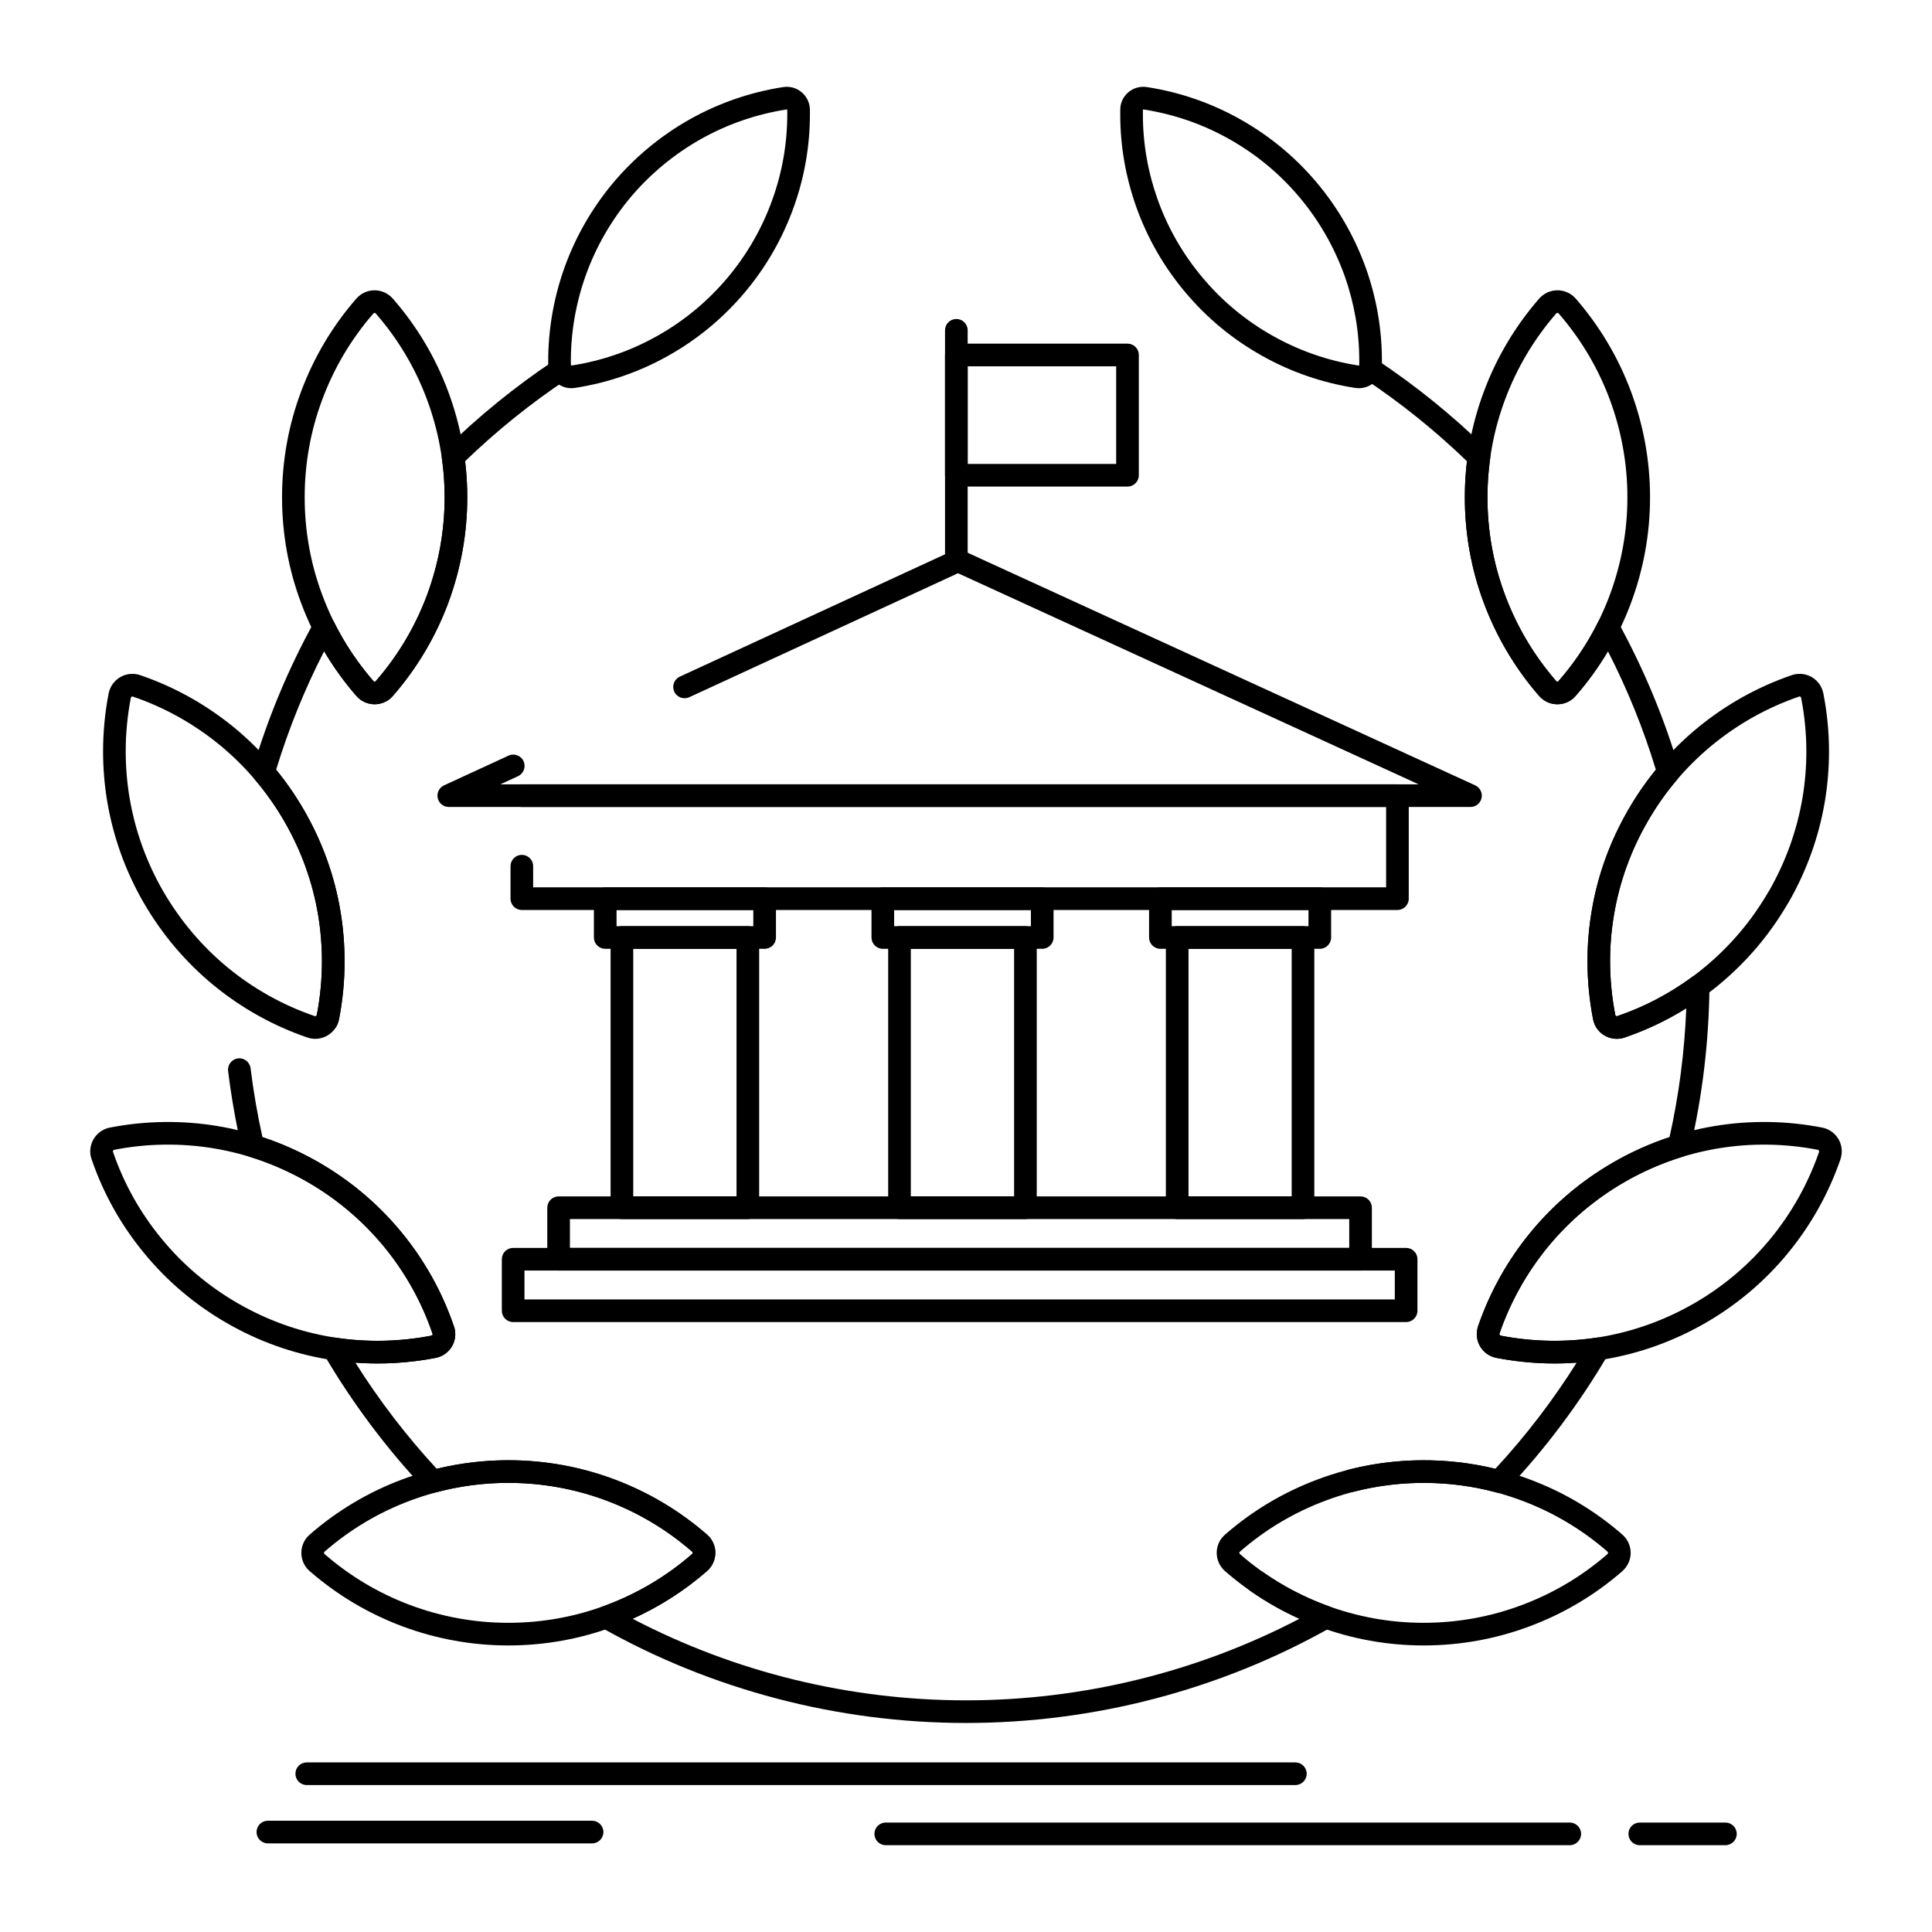 <svg height='100px' width='100px'  fill="#000000" xmlns="http://www.w3.org/2000/svg" xmlns:xlink="http://www.w3.org/1999/xlink" version="1.1" x="0px" y="0px" viewBox="0 0 512 512" style="enable-background:new 0 0 512 512;" xml:space="preserve"><g><g><g><g><path d="M370.336,241.155H138.292c-1.657,0-3-1.343-3-3v-8.609c0-1.657,1.343-3,3-3s3,1.343,3,3v5.609h226.044v-21.302H138.292      c-1.657,0-3-1.343-3-3s1.343-3,3-3h232.044c1.657,0,3,1.343,3,3v27.302C373.336,239.812,371.993,241.155,370.336,241.155z"></path></g><g><path d="M360.56,336.709H148.036c-1.657,0-3-1.343-3-3v-13.65c0-1.657,1.343-3,3-3H360.56c1.657,0,3,1.343,3,3v13.65      C363.56,335.366,362.217,336.709,360.56,336.709z M151.036,330.709H357.56v-7.65H151.036V330.709z"></path></g><g><path d="M198.186,323.059h-33.371c-1.657,0-3-1.343-3-3v-71.615c0-1.657,1.343-3,3-3h33.371c1.657,0,3,1.343,3,3v71.615      C201.186,321.716,199.843,323.059,198.186,323.059z M167.815,317.059h27.371v-65.615h-27.371V317.059z"></path></g><g><path d="M271.747,323.059h-33.372c-1.657,0-3-1.343-3-3v-71.615c0-1.657,1.343-3,3-3h33.372c1.657,0,3,1.343,3,3v71.615      C274.747,321.716,273.404,323.059,271.747,323.059z M241.375,317.059h27.372v-65.615h-27.372V317.059z"></path></g><g><path d="M389.698,213.854H118.929c-1.409,0-2.628-0.98-2.93-2.357c-0.302-1.376,0.395-2.777,1.674-3.368l17.092-7.88      c1.504-0.696,3.287-0.037,3.98,1.468s0.037,3.287-1.468,3.98l-4.677,2.156h243.35l-122.069-55.942      c-25.883,11.945-48.635,22.441-71.213,32.854c-1.503,0.694-3.286,0.037-3.98-1.468c-0.694-1.504-0.037-3.287,1.468-3.98      c22.941-10.581,46.061-21.247,72.464-33.433c0.796-0.366,1.711-0.368,2.507-0.003l135.821,62.244      c1.282,0.587,1.981,1.989,1.681,3.367S391.108,213.854,389.698,213.854z"></path></g><g><path d="M276.2,251.443h-42.246c-1.657,0-3-1.343-3-3v-10.288c0-1.657,1.343-3,3-3H276.2c1.657,0,3,1.343,3,3v10.288      C279.2,250.1,277.857,251.443,276.2,251.443z M236.955,245.443H273.2v-4.288h-36.246V245.443z"></path></g><g><path d="M349.759,251.443h-42.243c-1.657,0-3-1.343-3-3v-10.288c0-1.657,1.343-3,3-3h42.243c1.657,0,3,1.343,3,3v10.288      C352.759,250.1,351.416,251.443,349.759,251.443z M310.516,245.443h36.243v-4.288h-36.243V245.443z"></path></g><g><path d="M202.638,251.443h-42.244c-1.657,0-3-1.343-3-3v-10.288c0-1.657,1.343-3,3-3h42.244c1.657,0,3,1.343,3,3v10.288      C205.638,250.1,204.295,251.443,202.638,251.443z M163.394,245.443h36.244v-4.288h-36.244V245.443z"></path></g><g><path d="M345.308,323.059h-33.342c-1.657,0-3-1.343-3-3v-71.615c0-1.657,1.343-3,3-3h33.342c1.657,0,3,1.343,3,3v71.615      C348.308,321.716,346.965,323.059,345.308,323.059z M314.966,317.059h27.342v-65.615h-27.342V317.059z"></path></g><g><path d="M372.639,350.359h-236.65c-1.657,0-3-1.343-3-3c0-0.102,0.005-0.201,0.015-0.3c-0.01-0.1-0.015-0.199-0.015-0.301      v-13.05c0-1.657,1.343-3,3-3h236.65c1.657,0,3,1.343,3,3v13.65C375.639,349.017,374.296,350.359,372.639,350.359z       M138.989,344.359h230.65v-7.65h-230.65V344.359z"></path></g><g><path d="M253.442,151.609c-1.657,0-3-1.343-3-3V87.533c0-1.657,1.343-3,3-3s3,1.343,3,3v61.076      C256.442,150.266,255.099,151.609,253.442,151.609z"></path></g><g><path d="M298.799,128.947h-45.357c-1.657,0-3-1.343-3-3V94.07c0-1.657,1.343-3,3-3h45.357c1.657,0,3,1.343,3,3v31.877      C301.799,127.604,300.456,128.947,298.799,128.947z M256.442,122.947h39.357V97.07h-39.357V122.947z"></path></g><g><path d="M134.712,436.06c-9.619,0-19.074-1.708-28.101-5.076c-9.005-3.376-17.241-8.278-24.484-14.57      c-0.039-0.034-0.077-0.068-0.115-0.104l-0.404-0.39c-0.067-0.065-0.132-0.134-0.193-0.205c-1.002-1.167-1.555-2.656-1.555-4.193      c0-1.855,0.804-3.618,2.206-4.835c7.283-6.345,15.542-11.269,24.544-14.633c9.025-3.368,18.48-5.076,28.102-5.076      c9.655,0,19.111,1.708,28.104,5.077c9.002,3.376,17.238,8.277,24.48,14.569c0.036,0.031,0.071,0.063,0.106,0.097l0.406,0.389      c0.063,0.06,0.123,0.122,0.179,0.188c1.024,1.165,1.588,2.659,1.588,4.207c0,1.855-0.807,3.622-2.213,4.847      c-7.258,6.319-15.516,11.242-24.545,14.632C153.82,434.352,144.365,436.06,134.712,436.06z M86.121,411.934      c6.688,5.798,14.289,10.316,22.593,13.431c8.349,3.115,17.098,4.695,25.999,4.695c8.932,0,17.679-1.58,26-4.696      c8.354-3.136,15.995-7.691,22.711-13.539c0.127-0.11,0.153-0.235,0.153-0.321c0-0.085-0.027-0.148-0.053-0.19l-0.216-0.207      c-6.688-5.799-14.29-10.318-22.596-13.434c-8.317-3.115-17.064-4.695-25.999-4.695c-8.903,0-17.652,1.58-26.003,4.697      c-8.324,3.11-15.963,7.666-22.705,13.538c-0.096,0.084-0.144,0.187-0.144,0.309c0,0.059,0.012,0.14,0.061,0.222L86.121,411.934z      "></path></g><g><path d="M83.542,275.301c-0.703,0-1.398-0.115-2.066-0.344c-9.084-3.104-17.484-7.794-24.968-13.938      c-7.333-6.057-13.501-13.333-18.338-21.634l-0.075-0.124c-4.842-8.383-8.094-17.429-9.692-26.93      c-0.723-4.358-1.089-8.802-1.089-13.215c0-5.146,0.496-10.312,1.475-15.356c0.015-0.075,0.032-0.15,0.053-0.224l0.124-0.451      c0.019-0.067,0.039-0.133,0.063-0.199c0.905-2.576,3.34-4.306,6.061-4.306c0.705,0,1.401,0.116,2.07,0.346      c9.081,3.103,17.481,7.792,24.964,13.935c7.39,6.099,13.59,13.437,18.436,21.815c4.861,8.419,8.115,17.457,9.671,26.866      c0.722,4.359,1.088,8.808,1.088,13.223c0,5.147-0.497,10.314-1.476,15.357c-0.015,0.077-0.033,0.153-0.054,0.229l-0.125,0.451      c-0.018,0.064-0.038,0.129-0.06,0.192C88.699,273.57,86.264,275.301,83.542,275.301z M34.657,185.015      c-0.891,4.633-1.343,9.377-1.343,14.102c0,4.085,0.339,8.199,1.007,12.227c1.478,8.786,4.488,17.157,8.945,24.875l0.069,0.113      c4.5,7.72,10.208,14.457,16.988,20.057c6.919,5.681,14.691,10.02,23.093,12.891c0.169,0.059,0.396,0.001,0.504-0.222      l0.054-0.194c0.892-4.631,1.344-9.373,1.344-14.099c0-4.087-0.339-8.207-1.007-12.243c-1.439-8.695-4.449-17.053-8.947-24.844      c-4.485-7.755-10.223-14.547-17.054-20.184c-6.92-5.682-14.692-10.021-23.094-12.891c-0.185-0.064-0.396,0-0.506,0.221      L34.657,185.015z"></path></g><g><path d="M100.032,361.336c-4.396,0-8.813-0.366-13.131-1.088c-9.455-1.575-18.497-4.828-26.875-9.668      c-8.421-4.865-15.756-11.074-21.803-18.456c-6.126-7.41-10.817-15.78-13.933-24.867c-0.012-0.035-0.023-0.07-0.034-0.105      l-0.155-0.514c-0.032-0.105-0.058-0.213-0.078-0.322c-0.072-0.388-0.108-0.782-0.108-1.174c0-3.075,2.184-5.731,5.193-6.317      c9.369-1.836,19.162-1.977,28.587-0.402c9.445,1.574,18.487,4.827,26.873,9.667c8.353,4.826,15.686,11.028,21.796,18.435      c6.118,7.436,10.796,15.809,13.909,24.891c0.011,0.033,0.022,0.066,0.032,0.1l0.156,0.514c0.033,0.108,0.06,0.219,0.081,0.33      c0.072,0.392,0.108,0.79,0.108,1.185c0,3.07-2.171,5.722-5.162,6.303C110.385,360.835,105.186,361.336,100.032,361.336z       M29.983,305.361c2.881,8.381,7.212,16.103,12.873,22.95c5.595,6.831,12.379,12.571,20.171,17.073      c7.753,4.479,16.118,7.488,24.862,8.945c8.682,1.45,17.705,1.322,26.456-0.375c0.2-0.039,0.306-0.237,0.306-0.413h0l-0.07-0.231      c-2.879-8.381-7.201-16.109-12.847-22.972c-5.65-6.85-12.436-12.588-20.166-17.054c-7.76-4.479-16.125-7.489-24.86-8.945      c-8.719-1.457-17.776-1.328-26.449,0.374c-0.214,0.041-0.34,0.244-0.344,0.42L29.983,305.361z"></path></g><g><path d="M377.277,436.06c-9.631,0-19.075-1.708-28.072-5.077c-9.043-3.384-17.313-8.307-24.576-14.633      c-1.398-1.242-2.187-2.996-2.187-4.834c0-1.553,0.564-3.051,1.589-4.218c0.058-0.065,0.118-0.129,0.181-0.189l0.406-0.389      c0.033-0.031,0.067-0.063,0.102-0.092c7.212-6.295,15.451-11.198,24.487-14.575c8.992-3.368,18.437-5.076,28.07-5.076      c9.655,0,19.111,1.708,28.104,5.077c9.011,3.355,17.281,8.279,24.576,14.635c1.397,1.241,2.187,2.996,2.187,4.833      c0,1.555-0.565,3.053-1.593,4.22c-0.028,0.032-0.058,0.064-0.088,0.095l-0.374,0.39c-0.063,0.065-0.128,0.128-0.196,0.188      c-7.252,6.3-15.5,11.202-24.515,14.57C396.386,434.352,386.93,436.06,377.277,436.06z M328.499,411.312      c-0.028,0.045-0.057,0.112-0.057,0.204c0,0.073,0.02,0.214,0.149,0.329c6.697,5.832,14.349,10.388,22.717,13.519      c8.322,3.116,17.059,4.696,25.969,4.696c8.932,0,17.679-1.58,26-4.696c8.3-3.101,15.896-7.606,22.579-13.392l0.215-0.224      c0.03-0.041,0.073-0.115,0.073-0.227c0-0.073-0.02-0.213-0.15-0.329c-6.726-5.858-14.375-10.413-22.712-13.518      c-8.323-3.118-17.071-4.698-26.005-4.698c-8.912,0-17.649,1.58-25.968,4.696c-8.339,3.115-15.939,7.634-22.594,13.431      L328.499,411.312z"></path></g><g><path d="M428.476,275.301c-2.766,0-5.206-1.749-6.073-4.352c-0.017-0.051-0.032-0.102-0.046-0.153l-0.124-0.451      c-0.021-0.073-0.038-0.147-0.053-0.223c-0.987-5.085-1.488-10.271-1.488-15.415c0-4.414,0.37-8.846,1.102-13.175      c1.555-9.399,4.809-18.437,9.669-26.854c4.784-8.328,10.986-15.668,18.43-21.812c7.481-6.142,15.869-10.83,24.938-13.94      c0.688-0.231,1.385-0.346,2.087-0.346c2.757,0,5.192,1.749,6.061,4.352c0.017,0.049,0.031,0.099,0.045,0.148l0.125,0.451      c0.021,0.072,0.038,0.146,0.053,0.22c0.998,5.057,1.505,10.245,1.505,15.421c0,4.392-0.365,8.818-1.086,13.154      c-1.585,9.426-4.836,18.47-9.663,26.885c-0.073,0.127-0.155,0.248-0.245,0.363c-4.765,8.177-10.895,15.39-18.222,21.44      c-7.449,6.141-15.84,10.831-24.943,13.942C429.877,275.186,429.181,275.301,428.476,275.301z M428.109,269.088      c0.088,0.186,0.325,0.249,0.496,0.191c8.416-2.876,16.177-7.214,23.064-12.893c6.831-5.642,12.539-12.376,16.961-20.015      c0.069-0.12,0.147-0.234,0.232-0.343c4.411-7.741,7.384-16.047,8.838-24.691c0.665-4.006,1.003-8.101,1.003-12.165      c0-4.75-0.461-9.509-1.37-14.149l-0.063-0.229c-0.102-0.223-0.327-0.249-0.512-0.187c-8.372,2.872-16.134,7.211-23.054,12.892      c-6.88,5.679-12.616,12.468-17.044,20.174c-4.502,7.796-7.512,16.154-8.95,24.849c-0.677,4.01-1.02,8.106-1.02,12.186      c0,4.724,0.456,9.486,1.357,14.159L428.109,269.088z"></path></g><g><path d="M411.99,361.336c-5.153,0-10.354-0.501-15.455-1.49c-2.998-0.584-5.173-3.221-5.173-6.271      c0-0.425,0.043-0.853,0.129-1.272c0.007-0.035,0.015-0.07,0.023-0.105l0.124-0.514c0.022-0.094,0.05-0.187,0.081-0.278      c3.152-9.1,7.841-17.47,13.936-24.878c6.112-7.409,13.445-13.611,21.797-18.437c8.388-4.841,17.43-8.094,26.876-9.668      c9.42-1.574,19.182-1.437,28.589,0.403c2.993,0.582,5.169,3.22,5.169,6.271c0,0.427-0.043,0.854-0.128,1.271      c-0.007,0.035-0.015,0.07-0.023,0.105l-0.124,0.514c-0.022,0.094-0.05,0.188-0.081,0.278      c-3.148,9.081-7.837,17.446-13.935,24.862c-6.104,7.414-13.438,13.622-21.799,18.452c-8.425,4.848-17.466,8.1-26.877,9.668      C420.804,360.97,416.386,361.336,411.99,361.336z M397.37,353.508c-0.005,0.227,0.106,0.408,0.31,0.448      c8.747,1.694,17.774,1.824,26.451,0.374c8.704-1.45,17.07-4.461,24.868-8.948c7.732-4.467,14.518-10.21,20.162-17.066      c5.614-6.827,9.938-14.524,12.852-22.879l0.066-0.274c0.004-0.226-0.107-0.408-0.311-0.447      c-8.711-1.704-17.734-1.832-26.453-0.375c-8.735,1.456-17.101,4.466-24.862,8.946c-7.729,4.465-14.515,10.204-20.167,17.056      c-5.607,6.816-9.932,14.519-12.85,22.892L397.37,353.508z"></path></g><g><path d="M99.283,186.642c-1.857,0-3.622-0.805-4.844-2.208c-6.344-7.302-11.261-15.566-14.618-24.564      c-3.367-8.947-5.076-18.398-5.076-28.085c0-9.68,1.708-19.137,5.078-28.107c3.383-9.036,8.281-17.273,14.556-24.481      c0.045-0.052,0.092-0.103,0.141-0.151l0.404-0.404c0.046-0.046,0.093-0.09,0.142-0.133c1.157-1.016,2.645-1.576,4.19-1.576      c1.849,0,3.612,0.798,4.837,2.19c6.368,7.294,11.297,15.56,14.661,24.577c3.368,9.039,5.076,18.487,5.076,28.084      c0,9.591-1.708,19.044-5.075,28.098c-3.381,9.016-8.289,17.253-14.59,24.491l-0.431,0.468c-0.079,0.085-0.163,0.167-0.251,0.242      C102.311,186.088,100.819,186.642,99.283,186.642z M98.836,83.213c-5.77,6.646-10.276,14.239-13.396,22.571      c-3.117,8.296-4.696,17.043-4.696,26c0,8.962,1.58,17.703,4.694,25.979c3.108,8.331,7.659,15.977,13.527,22.733      c0.194,0.224,0.388,0.168,0.529,0.089l0.201-0.218c5.771-6.63,10.312-14.251,13.437-22.585      c3.115-8.375,4.696-17.124,4.696-25.999c0-8.88-1.581-17.624-4.698-25.989c-3.109-8.336-7.668-15.98-13.551-22.718      c-0.244-0.278-0.446-0.137-0.516-0.092L98.836,83.213z"></path></g><g><path d="M412.723,186.642c-1.555,0-3.05-0.562-4.21-1.582c-0.046-0.041-0.091-0.083-0.135-0.126l-0.406-0.404      c-0.053-0.052-0.104-0.106-0.151-0.163c-6.285-7.257-11.181-15.492-14.55-24.477c-3.369-8.97-5.077-18.426-5.077-28.105      c0-9.686,1.708-19.137,5.078-28.093c3.353-8.988,8.271-17.251,14.615-24.554c1.235-1.406,3-2.205,4.853-2.205      c1.535,0,3.023,0.551,4.19,1.553c0.06,0.05,0.116,0.103,0.171,0.158l0.403,0.404c0.05,0.05,0.098,0.101,0.144,0.154      c6.296,7.268,11.191,15.503,14.551,24.479c3.371,9.06,5.079,18.513,5.079,28.104c0,9.597-1.708,19.045-5.077,28.084      c-3.366,9.024-8.296,17.29-14.653,24.569C416.369,185.826,414.601,186.642,412.723,186.642z M412.511,180.581      c0.158,0.105,0.325,0.136,0.488-0.058c5.908-6.765,10.467-14.409,13.579-22.751c3.118-8.365,4.699-17.109,4.699-25.988      c0-8.874-1.581-17.623-4.7-26.005c-3.095-8.268-7.603-15.862-13.396-22.569L412.973,83c-0.132-0.085-0.318-0.198-0.568,0.084      c-5.859,6.746-10.41,14.391-13.515,22.712c-3.117,8.285-4.696,17.026-4.696,25.987c0,8.956,1.579,17.703,4.694,25.997      c3.106,8.283,7.613,15.877,13.396,22.574L412.511,180.581z"></path></g><g><path d="M360.121,102.876c-0.026,0-0.109-0.001-0.136-0.001c-0.063-0.001-0.124-0.005-0.187-0.011l-0.529-0.047      c-0.066-0.006-0.132-0.014-0.197-0.024c-8.722-1.36-17.021-4.232-24.67-8.537c-7.731-4.335-14.525-9.95-20.188-16.686      c-5.698-6.728-10.1-14.362-13.074-22.68c-2.83-7.954-4.264-16.213-4.264-24.552c0-0.439,0.004-0.878,0.011-1.317      c0-3.296,2.732-6.018,6.091-6.018c0.027,0,0.109,0.001,0.137,0.001c0.062,0.002,0.122,0.005,0.183,0.011l0.528,0.047      c0.066,0.006,0.132,0.014,0.198,0.024c8.725,1.361,17.024,4.234,24.668,8.538c7.739,4.356,14.531,9.969,20.186,16.683      c5.652,6.688,10.052,14.317,13.072,22.674c2.834,7.961,4.269,16.216,4.269,24.55c0,0.445-0.004,0.89-0.013,1.335      C366.207,100.155,363.477,102.876,360.121,102.876z M359.898,96.85l0.251,0.022c0.032-0.01,0.058-0.036,0.058-0.062      c0.008-0.463,0.012-0.872,0.012-1.28c0-7.646-1.317-15.225-3.916-22.524c-2.772-7.671-6.815-14.684-12.011-20.83      c-5.193-6.167-11.431-11.321-18.543-15.323c-6.987-3.935-14.575-6.566-22.553-7.822l-0.258-0.023      c-0.022,0.013-0.051,0.05-0.051,0.063c-0.007,0.455-0.011,0.862-0.011,1.269c0,7.651,1.317,15.234,3.915,22.537      c2.729,7.633,6.771,14.641,12.009,20.826c5.202,6.189,11.438,11.342,18.54,15.324C344.337,92.964,351.925,95.595,359.898,96.85z      "></path></g><g><path d="M151.404,102.876c-3.313,0-6.058-2.697-6.118-6.012c-0.006-0.372-0.008-0.736-0.008-1.1      c0-8.436,1.443-16.77,4.289-24.77c2.958-8.273,7.346-15.904,13.044-22.686c5.692-6.718,12.48-12.328,20.185-16.683      c7.697-4.316,16.006-7.188,24.705-8.54c0.06-0.009,0.12-0.017,0.18-0.022l0.498-0.047c0.068-0.006,0.135-0.01,0.203-0.012      c0.026,0,0.108-0.001,0.134-0.001c3.313,0,6.059,2.697,6.119,6.012c0.006,0.38,0.008,0.751,0.008,1.122      c0,8.511-1.445,16.841-4.295,24.759c-2.962,8.291-7.351,15.922-13.042,22.677c-5.717,6.767-12.509,12.38-20.189,16.686      c-7.646,4.305-15.957,7.177-24.697,8.534c-0.059,0.009-0.119,0.017-0.178,0.022l-0.496,0.047      c-0.069,0.006-0.139,0.011-0.208,0.012C151.511,102.875,151.429,102.876,151.404,102.876z M151.404,99.266v0.61l0.002-0.588      L151.404,99.266z M208.333,29.029c-7.957,1.248-15.558,3.88-22.594,7.826c-7.077,4-13.318,9.157-18.542,15.324      c-5.23,6.224-9.263,13.236-11.979,20.831c-2.614,7.349-3.94,15.006-3.94,22.755c0,0.333,0.002,0.667,0.007,1      c0.001,0.049,0.042,0.092,0.086,0.107l0.213-0.02c7.995-1.252,15.596-3.884,22.591-7.823c7.056-3.956,13.292-9.11,18.542-15.324      c5.226-6.202,9.257-13.212,11.98-20.833c2.618-7.271,3.943-14.918,3.943-22.734c0-0.341-0.002-0.682-0.007-1.022      c0-0.028-0.02-0.089-0.082-0.107L208.333,29.029z"></path></g><g><path d="M255.996,456.605c-33.976,0-67.459-8.784-96.83-25.401c-1.014-0.574-1.604-1.684-1.513-2.846      c0.091-1.162,0.847-2.166,1.938-2.575l1.121-0.42c8.354-3.136,15.995-7.691,22.711-13.539c0.127-0.11,0.153-0.235,0.153-0.321      c0-0.085-0.027-0.148-0.053-0.19l-0.216-0.207c-6.688-5.799-14.29-10.318-22.596-13.434c-8.317-3.115-17.064-4.695-25.999-4.695      c-6.512,0-12.963,0.846-19.177,2.513c-1.065,0.288-2.204-0.036-2.961-0.841c-10.211-10.847-19.198-22.848-26.71-35.671      c-0.584-0.998-0.543-2.242,0.105-3.199c0.648-0.957,1.792-1.461,2.932-1.283c8.395,1.271,17.085,1.085,25.441-0.54      c0.205-0.04,0.316-0.226,0.316-0.381h0.001l-0.08-0.264c-2.878-8.381-7.201-16.109-12.847-22.972      c-5.65-6.85-12.436-12.588-20.166-17.054c-4.971-2.857-10.167-5.124-15.437-6.732c-1.024-0.313-1.805-1.148-2.046-2.191      c-1.565-6.752-2.786-13.659-3.628-20.53c-0.202-1.645,0.968-3.142,2.612-3.343c1.641-0.211,3.141,0.967,3.343,2.612      c0.748,6.1,1.804,12.229,3.141,18.244c5.126,1.694,10.169,3.958,15.011,6.742c8.358,4.828,15.691,11.03,21.801,18.437      c6.118,7.436,10.796,15.809,13.909,24.891c0.011,0.033,0.022,0.066,0.032,0.1l0.156,0.514c0.027,0.089,0.05,0.178,0.068,0.269      c0.086,0.419,0.13,0.85,0.13,1.278c0,3.051-2.175,5.688-5.171,6.271c-6.994,1.36-14.18,1.795-21.305,1.273      c6.292,10,13.521,19.434,21.555,28.126c6.175-1.505,12.549-2.268,18.974-2.268c9.655,0,19.111,1.708,28.104,5.077      c9.002,3.376,17.238,8.277,24.48,14.569c0.036,0.031,0.071,0.063,0.106,0.097l0.406,0.389c0.063,0.06,0.123,0.122,0.179,0.188      c1.024,1.165,1.588,2.659,1.588,4.207c0,1.855-0.807,3.622-2.213,4.847c-5.943,5.174-12.556,9.412-19.714,12.639      c27.111,14.16,57.517,21.617,88.346,21.617c30.818,0,61.234-7.458,88.37-21.616c-4.554-2.052-8.912-4.524-13.006-7.383      c-1.358-0.949-1.69-2.819-0.742-4.178c0.949-1.357,2.818-1.689,4.178-0.742c5.11,3.569,10.667,6.488,16.514,8.677l1.122,0.42      c1.091,0.409,1.848,1.413,1.938,2.576c0.091,1.162-0.5,2.271-1.515,2.845C323.453,447.822,289.96,456.605,255.996,456.605z       M397.263,395.592c-0.26,0-0.521-0.033-0.777-0.103c-12.108-3.249-25.288-3.35-37.579-0.204c-1.61,0.407-3.24-0.558-3.65-2.162      c-0.411-1.605,0.558-3.239,2.162-3.65c12.694-3.248,26.265-3.299,38.865-0.229c8.032-8.69,15.263-18.126,21.556-28.128      c-7.151,0.52-14.339,0.088-21.307-1.271c-2.996-0.585-5.17-3.222-5.17-6.271c0-0.423,0.043-0.85,0.128-1.27      c0.008-0.036,0.016-0.072,0.024-0.108l0.124-0.514c0.022-0.094,0.05-0.187,0.081-0.278c3.152-9.1,7.841-17.47,13.936-24.878      c6.112-7.409,13.445-13.611,21.797-18.437c4.78-2.765,9.815-5.029,14.991-6.744c2.485-11.085,3.974-22.539,4.438-34.147      c-5.149,3.209-10.623,5.81-16.338,7.759c-0.661,0.229-1.36,0.345-2.068,0.345c-2.764,0-5.204-1.749-6.072-4.352      c-0.018-0.051-0.033-0.103-0.047-0.154l-0.124-0.451c-0.021-0.073-0.038-0.148-0.053-0.224      c-0.987-5.086-1.487-10.272-1.487-15.414c0-4.417,0.37-8.85,1.101-13.175c1.555-9.399,4.809-18.437,9.669-26.854      c2.111-3.697,4.583-7.288,7.356-10.687c-3.247-10.723-7.508-21.254-12.699-31.391c-2.479,4.191-5.351,8.157-8.574,11.84      c-1.177,1.386-2.944,2.201-4.822,2.201c-1.553,0-3.048-0.561-4.208-1.58c-0.047-0.042-0.093-0.084-0.137-0.128l-0.406-0.404      c-0.053-0.052-0.104-0.106-0.151-0.163c-6.285-7.257-11.181-15.492-14.55-24.477c-3.369-8.97-5.077-18.426-5.077-28.105      c0-3.209,0.193-6.413,0.574-9.545c-8.455-8.152-17.658-15.547-27.376-21.996c-1.38-0.916-1.757-2.778-0.841-4.158      c0.916-1.38,2.776-1.758,4.159-0.841c10.443,6.93,20.311,14.921,29.328,23.75c0.683,0.668,1.006,1.621,0.871,2.567      c-0.475,3.333-0.716,6.773-0.716,10.223c0,8.956,1.579,17.703,4.694,25.997c3.106,8.283,7.613,15.877,13.396,22.574l0.227,0.225      c0.16,0.108,0.326,0.136,0.49-0.057c4.172-4.767,7.684-10.003,10.466-15.598c0.498-1,1.51-1.641,2.626-1.664      c1.153-0.031,2.153,0.578,2.69,1.556c6.85,12.48,12.317,25.606,16.249,39.013c0.284,0.97,0.062,2.017-0.593,2.787      c-2.961,3.484-5.576,7.201-7.774,11.048c-4.505,7.803-7.515,16.161-8.953,24.855c-0.677,4.006-1.019,8.103-1.019,12.186      c0,4.722,0.456,9.485,1.356,14.16l0.061,0.22c0.087,0.187,0.327,0.253,0.489,0.194c7.007-2.39,13.619-5.837,19.661-10.248      c0.918-0.672,2.134-0.765,3.142-0.244c1.01,0.52,1.639,1.564,1.627,2.699c-0.157,14.6-1.881,29.026-5.122,42.879      c-0.243,1.039-1.021,1.871-2.041,2.185c-5.326,1.635-10.511,3.899-15.41,6.732c-7.73,4.467-14.517,10.206-20.169,17.058      c-5.607,6.816-9.932,14.519-12.85,22.892l-0.065,0.272c-0.005,0.23,0.113,0.412,0.311,0.45c8.312,1.621,17,1.809,25.44,0.538      c1.141-0.172,2.282,0.327,2.931,1.285c0.647,0.957,0.688,2.201,0.104,3.198c-7.514,12.826-16.5,24.827-26.71,35.671      C398.872,395.259,398.078,395.592,397.263,395.592z M86.539,273.52c-0.488,0-0.981-0.119-1.439-0.37      c-1.453-0.796-1.986-2.619-1.189-4.072c0.003-0.006,0.006-0.013,0.009-0.019l0.054-0.195c0.892-4.631,1.344-9.373,1.344-14.099      c0-4.087-0.339-8.207-1.007-12.243c-1.439-8.695-4.449-17.053-8.947-24.844c-2.31-3.992-4.935-7.71-7.803-11.048      c-0.664-0.772-0.89-1.829-0.601-2.805c4.013-13.572,9.491-26.698,16.283-39.012c0.539-0.978,1.545-1.594,2.691-1.551      c1.115,0.024,2.125,0.665,2.622,1.664c2.769,5.567,6.271,10.807,10.411,15.572c0.194,0.224,0.388,0.168,0.529,0.089l0.201-0.218      c5.771-6.631,10.312-14.251,13.437-22.585c3.115-8.375,4.696-17.124,4.696-25.999c0-3.458-0.241-6.897-0.717-10.222      c-0.135-0.944,0.187-1.896,0.868-2.565c8.858-8.699,18.589-16.601,28.922-23.486c1.379-0.92,3.241-0.546,4.16,0.833      c0.919,1.379,0.546,3.242-0.833,4.16c-9.605,6.4-18.674,13.706-26.975,21.731c0.382,3.126,0.575,6.331,0.575,9.548      c0,9.591-1.708,19.044-5.075,28.098c-3.381,9.016-8.289,17.253-14.59,24.491l-0.431,0.468c-0.079,0.086-0.163,0.167-0.25,0.242      c-1.171,1.005-2.663,1.559-4.199,1.559c-1.857,0-3.622-0.805-4.844-2.208c-3.215-3.701-6.076-7.668-8.542-11.842      c-5.15,10.026-9.418,20.559-12.722,31.395c2.695,3.283,5.174,6.872,7.383,10.689c4.861,8.419,8.115,17.458,9.672,26.866      c0.722,4.359,1.088,8.808,1.088,13.223c0,5.147-0.497,10.314-1.476,15.357c-0.015,0.077-0.033,0.153-0.054,0.229l-0.125,0.451      c-0.018,0.066-0.039,0.131-0.062,0.195c-0.117,0.333-0.262,0.657-0.429,0.963C88.627,272.956,87.599,273.52,86.539,273.52z"></path></g><g><path d="M343.284,473.058H81.293c-1.657,0-3-1.343-3-3s1.343-3,3-3h261.991c1.657,0,3,1.343,3,3      S344.941,473.058,343.284,473.058z"></path></g><g><path d="M416.004,488.996H234.733c-1.657,0-3-1.343-3-3s1.343-3,3-3h181.271c1.657,0,3,1.343,3,3      S417.661,488.996,416.004,488.996z"></path></g><g><path d="M457.251,488.996h-22.694c-1.657,0-3-1.343-3-3s1.343-3,3-3h22.694c1.657,0,3,1.343,3,3      S458.908,488.996,457.251,488.996z"></path></g><g><path d="M156.908,488.514H70.989c-1.657,0-3-1.343-3-3s1.343-3,3-3h85.919c1.657,0,3,1.343,3,3S158.564,488.514,156.908,488.514      z"></path></g></g></g></g></svg>